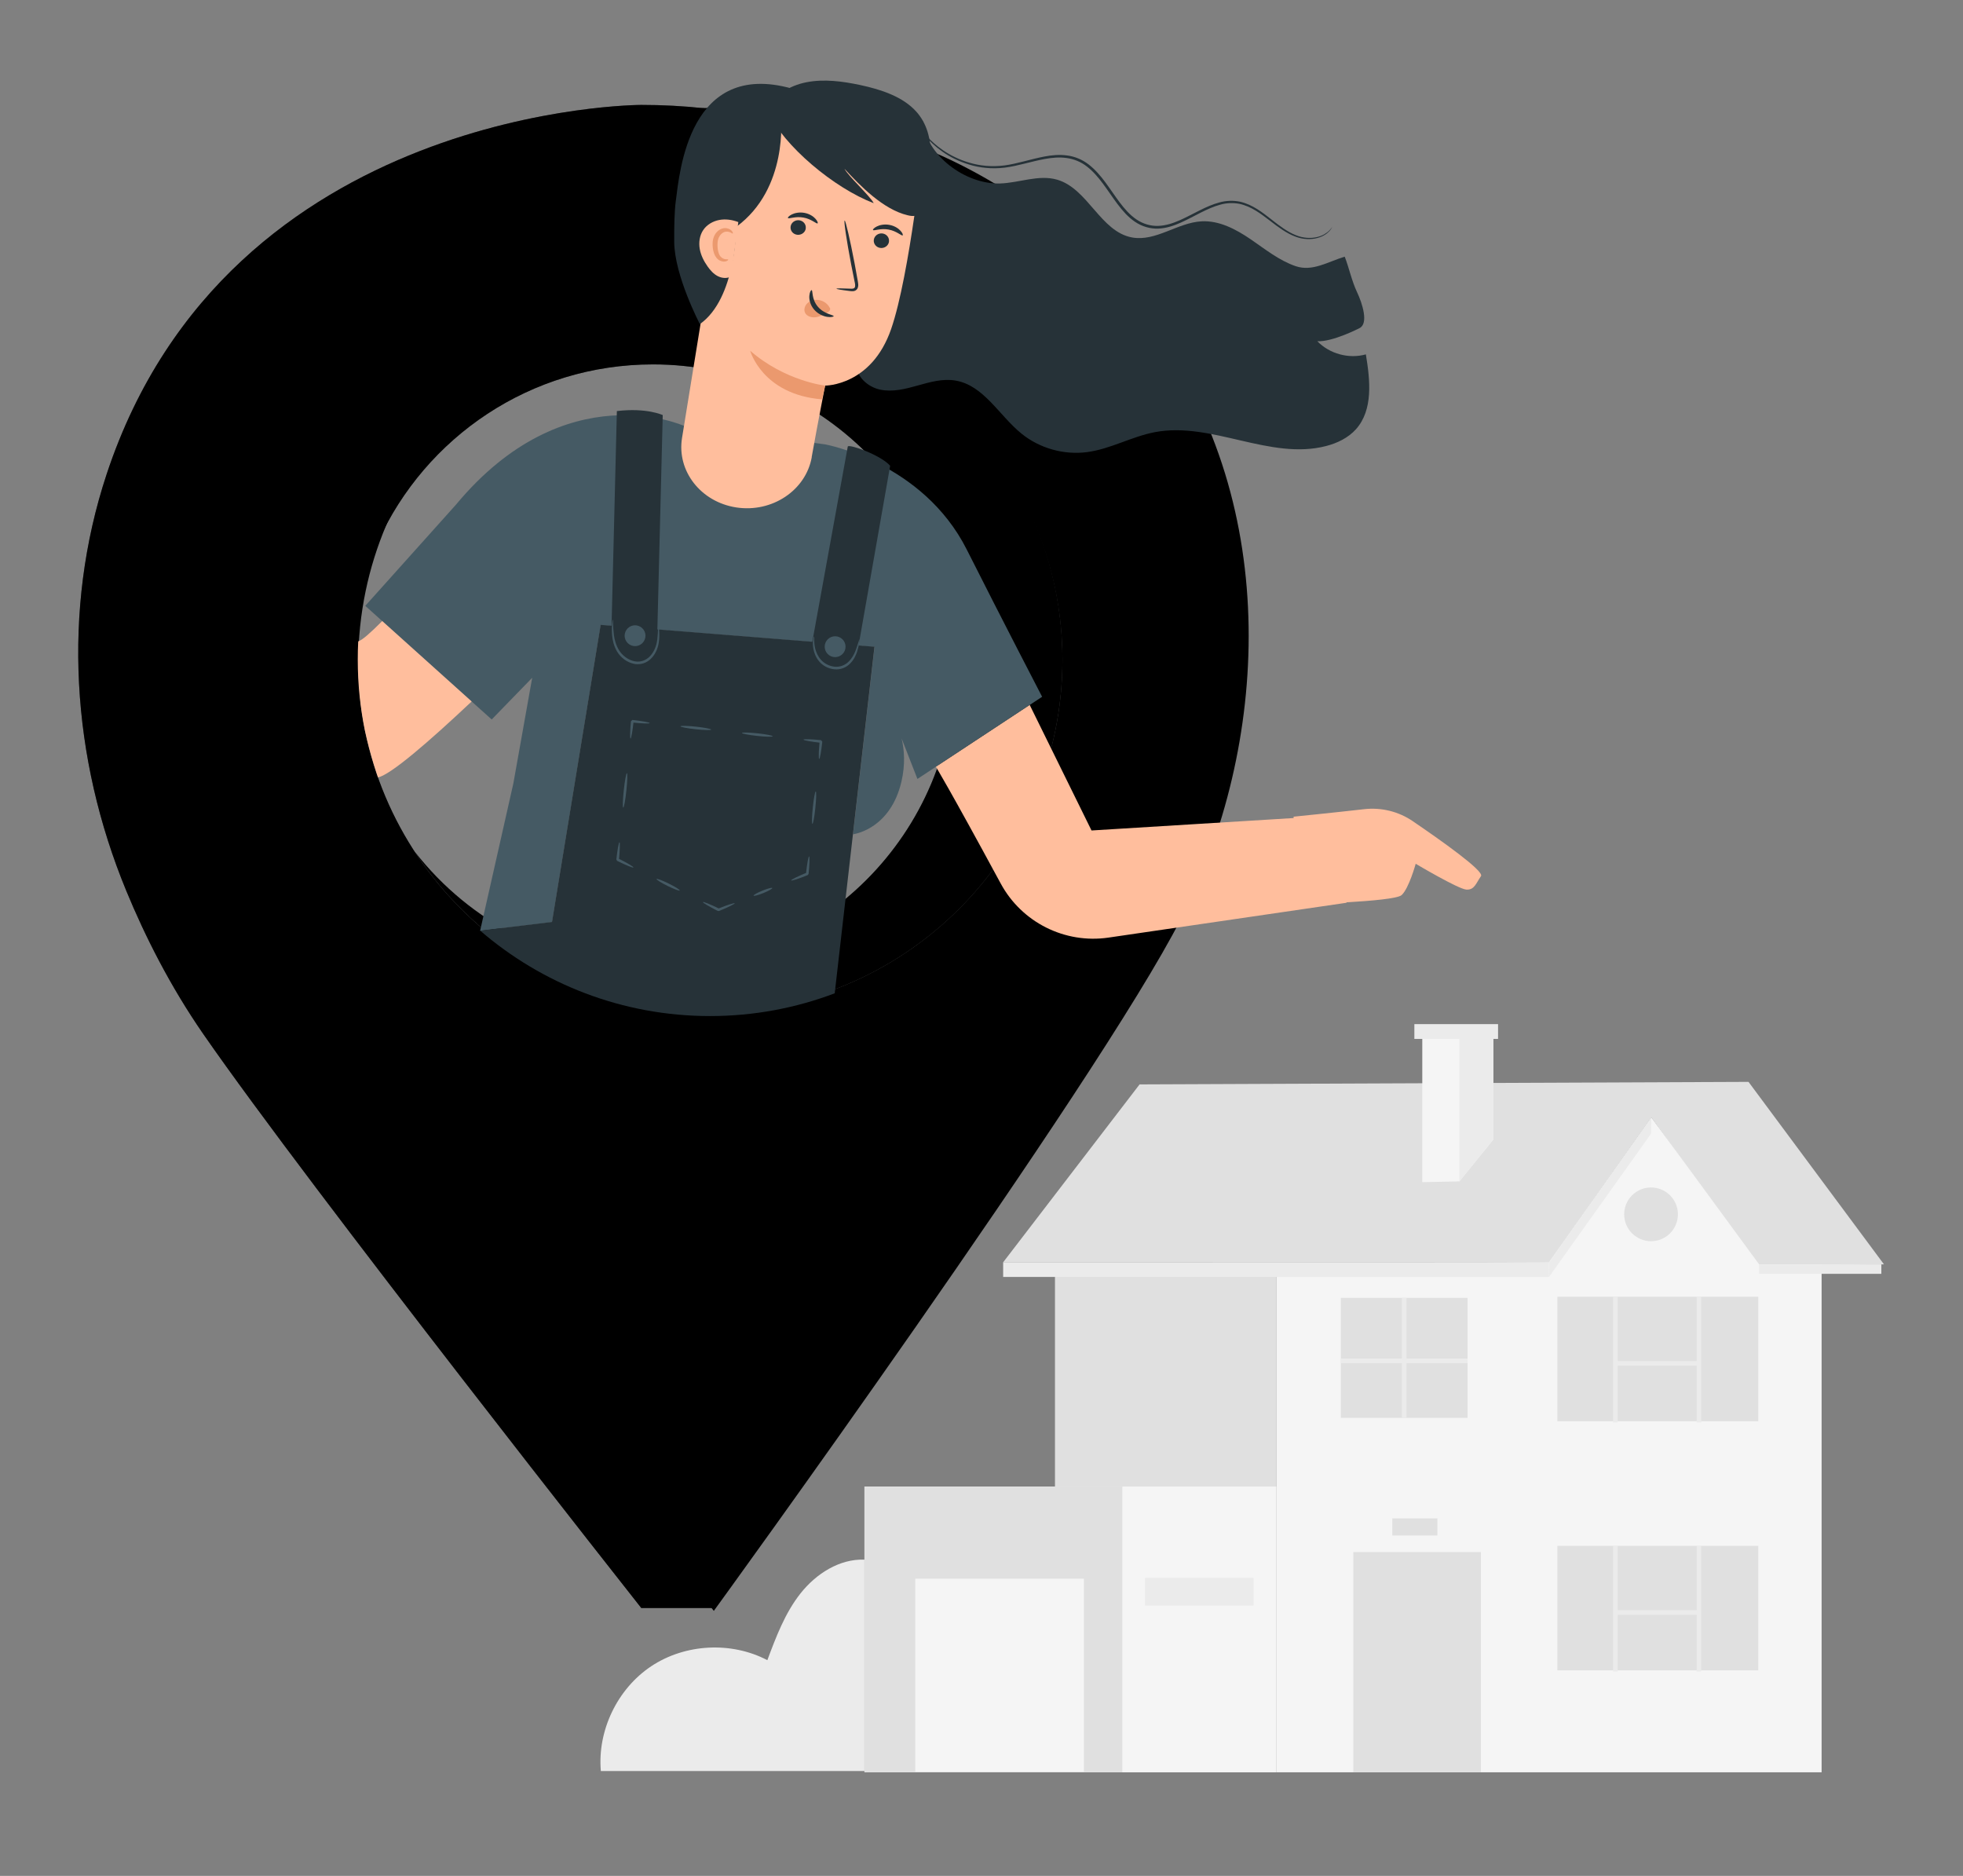 <svg width="1800" height="1720" viewBox="0 0 1800 1720" fill="none" xmlns="http://www.w3.org/2000/svg">
<rect x="0" y="0" width="1800" height="1720" fill="#808080" stroke="none"/>
<g clip-path="url(#clip0_119_6398)">
<path d="M550.948 1623.85C547.694 1586.71 566.12 1548.42 597.138 1527.76C628.199 1507.09 670.585 1504.85 703.632 1522.18C711.661 1500.71 719.859 1478.86 734.101 1460.9C748.342 1442.94 769.768 1429.16 792.672 1430.01V1623.85H550.948Z" fill="#EBEBEB"/>
<path d="M919.865 1157.36H1420.64L1514.2 1024.49L1612.29 1161.12L1727.53 1159.26L1603.33 991.955L1044.95 994.279L919.865 1157.36Z" fill="#E0E0E0"/>
<path d="M1170.29 1159.26V1625H1670.35V1159.26H1613.04L1514.2 1024.49L1420.34 1157.23L1170.29 1159.26Z" fill="#F5F5F5"/>
<path d="M1357.93 1423.08H1240.96V1625H1357.93V1423.08Z" fill="#E0E0E0"/>
<path d="M1612.29 1417.38H1428.04V1531.52H1612.29V1417.38Z" fill="#E0E0E0"/>
<path d="M1483.36 1417.38H1479.13V1532.58H1483.36V1417.38Z" fill="#EBEBEB"/>
<path d="M1559.97 1417.38H1555.75V1532.58H1559.97V1417.38Z" fill="#EBEBEB"/>
<path d="M1557.85 1476.37H1481.24V1480.6H1557.85V1476.37Z" fill="#EBEBEB"/>
<path d="M1612.29 1188.97H1428.04V1303.11H1612.29V1188.97Z" fill="#E0E0E0"/>
<path d="M1483.36 1188.97H1479.13V1304.17H1483.36V1188.97Z" fill="#EBEBEB"/>
<path d="M1559.97 1188.97H1555.75V1304.17H1559.97V1188.97Z" fill="#EBEBEB"/>
<path d="M1557.85 1247.92H1481.24V1252.14H1557.85V1247.92Z" fill="#EBEBEB"/>
<path d="M1345.72 1189.98H1229.51V1300.02H1345.72V1189.98Z" fill="#E0E0E0"/>
<path d="M1170.35 1159.26H967.373V1624.95H1170.35V1159.26Z" fill="#E0E0E0"/>
<path d="M1289.71 1189.98H1285.49V1300.02H1289.71V1189.98Z" fill="#EBEBEB"/>
<path d="M1345.72 1245.59H1229.51V1249.82H1345.72V1245.59Z" fill="#EBEBEB"/>
<path d="M1513.95 1138.04C1527.56 1138.04 1538.59 1127.01 1538.59 1113.41C1538.59 1099.8 1527.56 1088.77 1513.95 1088.77C1500.34 1088.77 1489.31 1099.8 1489.31 1113.41C1489.31 1127.01 1500.34 1138.04 1513.95 1138.04Z" fill="#E0E0E0"/>
<path d="M1338.2 1083.19L1369.3 1044.82V952.566H1304.18V1083.91L1338.2 1083.19Z" fill="#F5F5F5"/>
<path d="M1338.2 1083.19V952.566H1369.3V1044.82L1338.2 1083.19Z" fill="#EBEBEB"/>
<path d="M1373.66 939H1296.92V952.565H1373.66V939Z" fill="#EBEBEB"/>
<path d="M1170.3 1362.98H792.672V1624.99H1170.3V1362.98Z" fill="#F5F5F5"/>
<path d="M1029.11 1362.98H792.672V1624.99H1029.11V1362.98Z" fill="#E0E0E0"/>
<path d="M993.905 1447.47H839.277V1624.53H993.905V1447.47Z" fill="#F5F5F5"/>
<path d="M1149.51 1446.75H1049.9V1472.1H1149.51V1446.75Z" fill="#EBEBEB"/>
<path d="M919.865 1157.35V1170.83H1420.34V1157.23L919.865 1157.35Z" fill="#EBEBEB"/>
<path d="M1420.35 1170.84L1513.95 1039.45L1514.2 1024.49L1420.64 1157.36L1420.35 1170.84Z" fill="#EBEBEB"/>
<path d="M1725.13 1159.26H1613.06V1167.96H1725.13V1159.26Z" fill="#EBEBEB"/>
<path d="M1318.04 1392.15H1276.67V1407.87H1318.04V1392.15Z" fill="#E0E0E0"/>
<path d="M992.335 301.481C890.523 161.472 742.516 96.155 588.028 96.201C588.028 96.201 209.782 96.201 97.766 434.825C56.489 559.62 65.636 695.124 115.738 816.655C133.067 858.667 156.095 904.264 186.386 948.069C284.062 1089.14 588.028 1474.37 588.028 1474.37H654.125C738.976 1356.51 952.575 965.03 1016.56 839.546C1096.91 681.932 1109.22 462.312 992.335 301.481ZM651.137 927.89C472.702 927.89 328.05 783.239 328.05 604.757C328.05 426.275 472.702 281.67 651.137 281.67C829.573 281.67 974.225 426.321 974.225 604.757C974.225 783.193 829.573 927.89 651.137 927.89Z" fill="currentColor"/>
<path opacity="0.4" d="M992.335 301.481C890.523 161.472 742.516 96.155 588.028 96.201C588.028 96.201 209.782 96.201 97.766 434.825C56.489 559.62 65.636 695.124 115.738 816.655C133.067 858.667 156.095 904.264 186.386 948.069C284.062 1089.14 588.028 1474.37 588.028 1474.37H654.125C738.976 1356.51 952.575 965.03 1016.56 839.546C1096.91 681.932 1109.22 462.312 992.335 301.481ZM651.137 927.89C472.702 927.89 328.05 783.239 328.05 604.757C328.05 426.275 472.702 281.67 651.137 281.67C829.573 281.67 974.225 426.321 974.225 604.757C974.225 783.193 829.573 927.89 651.137 927.89Z" fill="black"/>
<path d="M1058.85 304.102C957.036 164.093 809.029 98.777 654.541 98.823C654.541 98.823 276.296 98.823 164.279 437.446C123.003 562.241 132.15 697.746 182.252 819.277C199.581 861.289 222.609 906.886 252.9 950.69C350.575 1091.76 654.541 1476.99 654.541 1476.99C654.541 1476.99 1005.76 993.806 1083.07 842.167C1163.42 684.554 1175.74 464.933 1058.85 304.102ZM651.553 930.512C472.29 930.926 327.777 787.745 328.466 607.379C329.11 428.943 473.118 284.291 651.553 284.291C829.989 284.291 974.779 428.943 974.641 607.379C974.503 786.412 829.53 930.098 651.553 930.512Z" fill="currentColor"/>
<path d="M651.134 281.623C510.573 281.623 391.018 371.439 346.57 496.785C390.053 400.856 486.579 334.115 598.734 334.115C751.613 334.115 875.581 458.036 875.581 610.962C875.581 763.887 751.659 887.808 598.734 887.808C509.976 887.808 431.008 845.98 380.355 780.986C437.995 869.376 537.692 927.89 651.134 927.89C829.57 927.89 974.221 783.238 974.221 604.756C974.221 426.275 829.57 281.669 651.134 281.669V281.623Z" fill="currentColor"/>
<path opacity="0.4" d="M651.134 281.623C510.573 281.623 391.018 371.439 346.57 496.785C390.053 400.856 486.579 334.115 598.734 334.115C751.613 334.115 875.581 458.036 875.581 610.962C875.581 763.887 751.659 887.808 598.734 887.808C509.976 887.808 431.008 845.98 380.355 780.986C437.995 869.376 537.692 927.89 651.134 927.89C829.57 927.89 974.221 783.238 974.221 604.756C974.221 426.275 829.57 281.669 651.134 281.669V281.623Z" fill="black"/>
<path d="M1295.43 752.902C1282.42 744.031 1266.66 740.169 1250.98 741.916C1224.51 744.95 1186.12 748.811 1186.12 748.811L1186.26 750.052L1000.89 761.451L944.165 646.263L858.119 702.938C858.119 702.938 869.427 721.048 917.644 810.128C936.903 845.705 976.387 865.516 1016.42 859.678L1234.71 827.733V827.319C1257.23 826.032 1281.69 823.918 1285.23 820.7C1291.98 814.495 1298.14 791.972 1298.14 791.972C1298.14 791.972 1337.03 815.092 1344.52 815.644C1352.06 816.15 1353.39 809.898 1358.03 803.279C1361.21 798.775 1321.12 770.368 1295.34 752.856L1295.43 752.902Z" fill="#FFBE9D"/>
<path d="M955.564 638.817C955.564 638.817 919.527 569.456 886.524 503.956C845.983 423.517 756.535 407.43 756.535 407.43L627.006 390.423C627.006 390.423 518.759 341.424 417.866 463.001L334.945 555.483L352.55 571.295L434.643 645.114L450.869 659.685L488.008 621.442L470.726 718.336L440.251 853.381C440.251 853.381 440.297 853.427 440.343 853.473L506.211 845.521L550.797 573.179L801.903 593.22L782.184 764.945C786.229 764.347 816.612 758.326 826.494 717.049C830.355 700.824 829.16 687.08 826.724 677.014L841.249 714.199L955.609 638.863L955.564 638.817Z" fill="#455A64"/>
<path d="M550.751 572.994L506.165 845.336L440.297 853.288C496.88 902.056 570.515 931.612 651.092 931.612C691.357 931.612 729.876 924.212 765.407 910.744L782.138 764.713L801.857 592.988L550.751 572.948V572.994Z" fill="#263238"/>
<path d="M565.644 376.907L560.174 598.136L602.094 604.755L607.702 380.585C607.702 380.585 592.993 373.644 565.644 376.907Z" fill="#263238"/>
<path d="M742.885 599.332L777.404 409.313C779.381 407.198 807.741 417.357 816.245 427.055L785.264 603.331L742.885 599.332Z" fill="#263238"/>
<path d="M603.61 572.211C603.61 572.211 604.024 573.544 604.254 575.98C604.438 578.416 604.76 582.001 604.392 586.46C604.024 590.873 602.829 596.388 599.198 601.307C597.405 603.743 594.969 606.041 591.889 607.466C588.81 608.891 585.133 609.397 581.639 608.707C574.561 607.328 569.045 602.686 565.919 597.538C562.794 592.344 561.69 586.92 561.277 582.507C560.863 578.048 561.093 574.463 561.277 572.027C561.507 569.591 561.782 568.212 561.92 568.258C562.38 568.258 561.828 573.774 562.931 582.323C563.529 586.552 564.77 591.654 567.758 596.388C570.7 600.985 575.848 605.168 582.053 606.363C588.304 607.65 594.234 604.432 597.451 599.974C600.853 595.561 602.185 590.505 602.737 586.276C603.702 577.681 603.197 572.165 603.656 572.165L603.61 572.211Z" fill="#455A64"/>
<path d="M578.786 591.748C573.867 589.771 571.477 584.209 573.454 579.337C575.43 574.419 580.992 572.029 585.864 574.005C590.783 575.982 593.173 581.544 591.196 586.416C589.22 591.334 583.658 593.724 578.786 591.748Z" fill="#455A64"/>
<path d="M775.336 592.94C775.336 598.226 771.061 602.501 765.775 602.501C760.49 602.501 756.215 598.226 756.215 592.94C756.215 587.654 760.49 583.379 765.775 583.379C771.061 583.379 775.336 587.654 775.336 592.94Z" fill="#455A64"/>
<path d="M788.163 586.323C788.163 586.323 788.071 590.689 785.957 597.492C784.808 600.848 783.015 604.892 779.568 608.34C776.258 611.879 770.743 614.315 765.043 613.672C759.389 613.12 754.425 610.27 751.253 606.547C748.082 602.824 746.565 598.641 745.876 595.102C745.186 591.563 745.37 588.621 745.646 586.69C745.921 584.714 746.335 583.703 746.473 583.703C746.933 583.703 745.967 588.115 747.53 594.734C748.358 597.998 749.92 601.813 752.908 605.076C755.804 608.294 760.309 610.776 765.273 611.282C770.283 611.787 774.925 609.857 778.051 606.731C781.223 603.697 783.107 600.02 784.394 596.849C786.83 590.459 787.75 586.139 788.163 586.231V586.323Z" fill="#455A64"/>
<path d="M578.191 677.195C577.869 677.195 577.731 675.356 577.823 672.46C577.823 671.036 577.961 669.289 578.053 667.404C578.145 666.393 578.19 665.382 578.282 664.417L578.42 662.854L578.512 662.026V661.613L578.558 661.429V661.337V661.291C577.363 662.348 580.167 659.82 579.891 660.096C588.716 661.061 595.841 662.348 595.749 662.992C595.657 663.635 588.487 663.405 579.615 662.44C579.34 662.716 582.144 660.188 580.948 661.245V661.383V661.613L580.902 662.026L580.811 662.854L580.627 664.463C580.489 665.474 580.397 666.439 580.259 667.496C579.983 669.427 579.753 671.173 579.478 672.598C578.972 675.494 578.512 677.241 578.145 677.241L578.191 677.195Z" fill="#455A64"/>
<path d="M571.473 740.533C570.829 740.441 571.059 733.317 571.978 724.583C572.898 715.85 574.185 708.818 574.874 708.864C575.564 708.909 575.288 716.08 574.369 724.813C573.449 733.547 572.162 740.579 571.473 740.533Z" fill="#455A64"/>
<path d="M580.807 795.371C580.532 795.968 573.821 793.256 565.869 789.303C566.007 789.579 564.628 787.051 565.225 788.108V788.016V787.924V787.741V787.327L565.363 786.499L565.547 784.891C565.685 783.925 565.823 782.914 565.915 781.903C566.19 780.018 566.466 778.272 566.696 776.847C567.202 773.997 567.707 772.204 568.029 772.25C568.351 772.25 568.443 774.089 568.351 777.031C568.305 778.502 568.213 780.202 568.075 782.133C567.983 783.144 567.891 784.155 567.845 785.121L567.707 786.729L567.615 787.557V787.97L567.569 788.154V788.246V788.292C568.167 789.349 566.788 786.821 566.926 787.097C574.878 791.05 581.083 794.727 580.807 795.325V795.371Z" fill="#455A64"/>
<path d="M623.277 816.471C623.002 817.068 617.991 815.183 612.108 812.288C606.224 809.392 601.72 806.542 602.042 805.945C602.317 805.347 607.328 807.232 613.211 810.127C619.095 813.023 623.599 815.873 623.277 816.471Z" fill="#455A64"/>
<path d="M673.842 828.097C674.072 828.695 667.637 831.912 659.363 835.268C657.387 835.176 658.812 835.268 658.352 835.268H658.306H658.214L658.03 835.13L657.663 834.946L656.927 834.578L655.502 833.843C654.629 833.383 653.756 832.923 652.836 832.418C651.136 831.498 649.619 830.671 648.378 829.936C645.85 828.465 644.379 827.362 644.517 827.086C644.655 826.81 646.401 827.316 649.113 828.419C650.446 828.97 652.055 829.66 653.802 830.441C654.721 830.901 655.64 831.315 656.56 831.728L657.984 832.418L658.72 832.785L659.088 832.969L659.272 833.061H659.363L659.409 833.153C658.996 833.153 660.375 833.153 658.444 833.153C666.672 829.798 673.567 827.591 673.796 828.235L673.842 828.097Z" fill="#455A64"/>
<path d="M708.176 814.215C708.406 814.813 704.774 816.881 700.04 818.812C695.306 820.742 691.261 821.799 690.985 821.202C690.755 820.604 694.386 818.536 699.121 816.605C703.855 814.675 707.9 813.618 708.176 814.215Z" fill="#455A64"/>
<path d="M741.913 785.167C742.557 785.213 742.373 792.476 741.453 801.301C739.982 803.278 741.04 801.853 740.718 802.312H740.672H740.58L740.396 802.45L740.028 802.588L739.247 802.91L737.776 803.508C736.857 803.875 735.938 804.197 734.972 804.565C733.18 805.254 731.525 805.806 730.146 806.265C727.388 807.139 725.596 807.552 725.458 807.231C725.32 806.909 726.883 805.99 729.503 804.657C730.79 804.013 732.398 803.278 734.145 802.496C735.11 802.083 735.984 801.669 736.903 801.301L738.374 800.704L739.109 800.382L739.477 800.244L739.661 800.152H739.753L739.799 800.106C739.477 800.566 740.534 799.095 739.063 801.071C739.983 792.246 741.27 785.121 741.913 785.213V785.167Z" fill="#455A64"/>
<path d="M748.023 725.643C748.667 725.689 748.529 732.446 747.656 740.674C746.828 748.901 745.587 755.52 744.944 755.428C744.3 755.382 744.438 748.625 745.311 740.398C746.139 732.17 747.38 725.551 748.023 725.643Z" fill="#455A64"/>
<path d="M736.77 678.114C736.862 677.471 744.079 677.701 752.904 678.666C755.019 681.286 753.502 679.401 753.961 679.999V680.091V680.183V680.367V680.78L753.823 681.608L753.64 683.216C753.502 684.182 753.41 685.193 753.272 686.204C752.996 688.135 752.766 689.835 752.49 691.26C751.985 694.156 751.479 695.903 751.157 695.857C750.836 695.811 750.698 694.018 750.79 691.076C750.79 689.606 750.928 687.905 751.065 685.974C751.157 684.963 751.249 683.952 751.295 682.941L751.433 681.332L751.525 680.504V680.091L751.571 679.907V679.815V679.769C752.031 680.367 750.514 678.436 752.628 681.056C743.803 680.091 736.678 678.804 736.77 678.16V678.114Z" fill="#455A64"/>
<path d="M680.365 672.046C680.457 671.403 686.8 671.541 694.568 672.368C702.336 673.195 708.587 674.436 708.541 675.08C708.449 675.723 702.106 675.586 694.292 674.758C686.524 673.931 680.273 672.69 680.319 672.046H680.365Z" fill="#455A64"/>
<path d="M623.968 665.933C624.06 665.29 630.403 665.428 638.171 666.255C645.939 667.083 652.19 668.324 652.145 668.967C652.099 669.611 645.709 669.473 637.895 668.645C630.127 667.818 623.876 666.577 623.922 665.933H623.968Z" fill="#455A64"/>
<path d="M328.464 588.072C328.189 593.587 328.051 599.149 328.051 604.757C328.051 627.004 330.303 648.745 334.578 669.751C334.578 669.981 334.67 670.165 334.716 670.395C335.267 673.061 335.911 675.681 336.554 678.347C339.082 688.735 342.024 698.985 345.334 709.051C345.747 710.292 346.161 711.579 346.621 712.82C358.48 710.154 392.907 680.415 432.483 643.184L350.482 569.456C339.036 580.901 332.234 586.785 328.51 588.072H328.464Z" fill="#FFBE9D"/>
<path d="M846.125 110.678C848.975 142.439 885.195 169.191 917.049 168.226C934.607 167.674 952.396 159.86 969.311 164.732C997.625 172.914 1009.07 212.444 1038.07 217.73C1059.77 221.683 1079.81 204.124 1101.78 202.929C1117.96 202.056 1133.22 210.146 1146.6 219.247C1159.97 228.348 1172.84 238.874 1188.15 244.068C1203.5 249.262 1217.57 240.023 1233.06 235.335C1236.92 245.217 1239.4 257.306 1244.32 267.786C1249.28 278.22 1255.21 296.882 1246.48 300.927C1246.48 300.927 1222.07 313.567 1207.96 312.877C1219.18 324.461 1236.92 329.287 1252.45 324.92C1256.36 348.546 1259.3 375.757 1243.35 393.592C1236.23 401.498 1226.21 406.324 1215.87 408.99C1164.62 422.228 1111.11 386.421 1059.13 396.212C1037.8 400.211 1018.26 411.748 996.706 414.552C975.516 417.31 953.269 411.058 936.676 397.591C916.175 380.997 902.064 353.235 876.048 348.914C864.511 346.983 852.836 350.293 841.528 353.464C830.267 356.636 818.454 359.67 807.009 357.234C795.563 354.797 784.762 345.053 785.313 333.378" fill="#263238"/>
<path d="M744.263 419.197C750.008 387.159 756.627 353.559 756.627 353.559C756.627 353.559 799.099 353.973 817.163 301.619C834.354 251.701 846.81 131.594 846.81 131.594C791.652 96.891 718.43 100.614 667.731 140.741L625.397 401.592C620.479 431.883 642.588 460.243 675.085 465.254C707.858 470.31 738.885 449.717 744.354 419.197H744.263Z" fill="#FFBE9D"/>
<path d="M815.189 221.55C814.684 225.227 811.144 227.801 807.283 227.341C803.468 226.882 800.756 223.526 801.262 219.849C801.767 216.172 805.307 213.598 809.122 214.057C812.983 214.517 815.649 217.872 815.143 221.55H815.189Z" fill="#263238"/>
<path d="M827.739 215.803C826.727 216.538 822.177 211.758 814.73 210.471C807.33 209.092 801.217 211.942 800.527 210.884C800.206 210.425 801.355 208.954 804.021 207.621C806.641 206.288 810.961 205.323 815.558 206.196C820.2 207.023 823.786 209.414 825.716 211.574C827.693 213.734 828.198 215.481 827.693 215.803H827.739Z" fill="#263238"/>
<path d="M738.881 209.457C738.375 213.134 734.836 215.708 730.975 215.248C727.16 214.789 724.448 211.433 724.953 207.756C725.459 204.079 728.998 201.505 732.813 201.964C736.674 202.424 739.34 205.779 738.835 209.457H738.881Z" fill="#263238"/>
<path d="M749.733 204.814C748.722 205.55 744.171 200.77 736.725 199.483C729.324 198.104 723.211 200.953 722.521 199.896C722.2 199.437 723.349 197.966 726.015 196.633C728.635 195.3 732.956 194.334 737.552 195.162C742.195 195.989 745.78 198.379 747.71 200.54C749.687 202.7 750.192 204.447 749.687 204.769L749.733 204.814Z" fill="#263238"/>
<path d="M767.017 264.707C767.017 264.294 771.797 264.294 779.473 264.661C781.404 264.799 783.289 264.753 783.794 263.512C784.484 262.225 784.07 260.019 783.518 257.675C782.553 252.757 781.542 247.608 780.439 242.231C776.256 220.305 773.59 202.379 774.509 202.195C775.383 202.057 779.474 219.708 783.656 241.633C784.622 247.057 785.587 252.205 786.46 257.123C786.782 259.421 787.609 262.087 786.138 264.753C785.357 266.086 783.794 266.868 782.507 266.96C781.22 267.098 780.163 266.96 779.198 266.822C771.614 265.903 766.925 265.121 766.971 264.661L767.017 264.707Z" fill="#263238"/>
<path d="M756.624 353.559C756.624 353.559 719.99 349.514 687.906 321.613C687.906 321.613 698.892 361.695 753.682 366.153L756.67 353.559H756.624Z" fill="#EB996E"/>
<path d="M760.718 282.036C758.649 278.037 754.329 275.279 749.594 274.958C746.331 274.728 742.791 275.739 740.355 277.991C737.919 280.29 736.862 283.921 738.195 286.725C739.712 289.896 743.803 291.275 747.526 290.908C751.249 290.54 754.696 288.747 758.006 286.909C758.925 286.403 759.845 285.897 760.534 285.07C761.177 284.289 761.499 283.139 760.994 282.312" fill="#EB996E"/>
<path d="M744.218 265.998C745.459 266.135 744.034 274.225 749.918 281.166C755.801 288.107 764.535 288.75 764.443 289.853C764.443 290.359 762.237 291.094 758.605 290.543C755.02 290.037 750.01 287.969 746.425 283.74C742.839 279.465 741.828 274.501 742.15 271.146C742.426 267.698 743.667 265.86 744.218 266.044V265.998Z" fill="#263238"/>
<path d="M704.139 102.221C718.526 133.983 765.18 172.593 801.171 186.291C797.907 179.764 777.637 161.332 774.373 154.759C788.898 170.571 809.904 191.991 832.105 197.323C834.725 197.966 837.621 198.472 840.057 197.552C843.367 196.311 844.654 192.91 845.573 189.83C849.48 176.96 852.835 154.253 853.157 140.832C853.525 127.41 849.985 113.299 840.287 102.451C828.014 88.662 807.973 82.043 788.714 77.952C772.535 74.504 755.62 72.298 739.67 75.378C723.72 78.457 708.827 87.65 704.047 101.164" fill="#263238"/>
<path d="M618.228 221.777C618.136 207.344 618.458 193.739 619.607 184.868C623.238 156.829 631.971 54.925 726.061 81.171L716.041 107.279C716.041 107.279 723.258 172.871 674.994 208.08C674.994 208.08 675.224 273.534 641.762 297.16C641.762 297.16 618.458 252.758 618.228 221.823" fill="#263238"/>
<path d="M677.02 203.62C671.459 201.506 665.345 200.587 659.508 201.69C653.67 202.793 648.108 206.011 644.799 210.975C641.489 215.939 640.616 222.282 641.627 228.166C642.639 234.049 645.443 239.519 648.89 244.391C651.372 247.885 654.314 251.194 658.129 253.171C661.944 255.147 666.724 255.561 670.447 253.446" fill="#FFBE9D"/>
<path d="M667.687 237.956C668.33 238.278 665.205 241.312 660.195 238.967C657.758 237.864 655.69 235.198 654.679 232.119C653.668 229.039 653.254 225.73 653.484 222.052C653.759 218.375 655.23 214.698 657.712 212.354C660.103 209.918 663.458 208.814 666.078 209.228C671.502 210.056 672.513 214.1 671.916 214.1C671.41 214.468 669.663 212.17 665.94 212.4C662.447 212.4 658.264 216.537 657.988 222.466C657.574 228.487 658.908 234.325 661.803 236.256C664.791 238.508 667.411 237.405 667.687 237.956Z" fill="#EB996E"/>
<path d="M1221.61 208.032C1221.61 208.032 1221.06 209.549 1219.08 211.802C1217.1 214.008 1213.43 216.812 1207.87 218.237C1202.4 219.707 1195.04 219.799 1187.5 216.812C1179.87 213.962 1172.38 208.538 1164.52 202.379C1156.61 196.403 1147.79 189.325 1136.48 186.889C1130.87 185.831 1124.81 185.969 1118.88 187.67C1112.9 189.279 1107.06 191.945 1101.18 194.886C1095.3 197.828 1089.32 201.138 1082.93 204.033C1076.54 206.883 1069.6 209.319 1062.16 209.595C1054.71 209.917 1047.08 207.665 1040.74 203.344C1034.35 199.069 1029.29 193.14 1024.65 187.026C1015.46 174.754 1008.01 161.516 996.795 152.783C991.279 148.416 984.706 145.75 977.995 144.877C971.285 143.911 964.574 144.601 958.093 145.75C945.176 148.14 933.134 152.231 921.321 153.702C909.462 155.127 898.2 153.886 888.548 150.852C869.013 144.969 856.142 133.707 848.926 125.25C841.709 116.562 839.365 110.679 839.365 110.679C839.365 110.679 839.641 110.955 840.055 111.598C840.514 112.333 841.112 113.299 841.847 114.402C843.41 116.884 845.938 120.423 849.615 124.606C856.97 132.788 869.84 143.636 889.053 149.197C898.522 152.047 909.554 153.15 921.091 151.679C932.674 150.163 944.625 146.026 957.771 143.498C964.344 142.257 971.284 141.567 978.363 142.532C985.442 143.406 992.428 146.256 998.266 150.806C1010.08 159.953 1017.53 173.375 1026.63 185.464C1031.18 191.485 1036.09 197.185 1042.12 201.23C1048.09 205.275 1055.17 207.389 1062.11 207.113C1069.1 206.883 1075.81 204.585 1082.06 201.827C1088.36 199.023 1094.29 195.76 1100.22 192.818C1106.15 189.876 1112.17 187.164 1118.37 185.556C1124.53 183.855 1131.01 183.717 1136.94 184.912C1148.89 187.624 1157.76 194.978 1165.62 201.046C1173.44 207.251 1180.75 212.675 1188.05 215.571C1195.32 218.604 1202.4 218.604 1207.73 217.363C1213.15 216.122 1216.74 213.502 1218.81 211.48C1220.83 209.411 1221.56 207.986 1221.7 208.078L1221.61 208.032Z" fill="#263238"/>
</g>
<defs>
<clipPath id="clip0_119_6398">
<rect width="1675" height="1572" fill="white" transform="translate(63 74)"/>
</clipPath>
</defs>
</svg>

